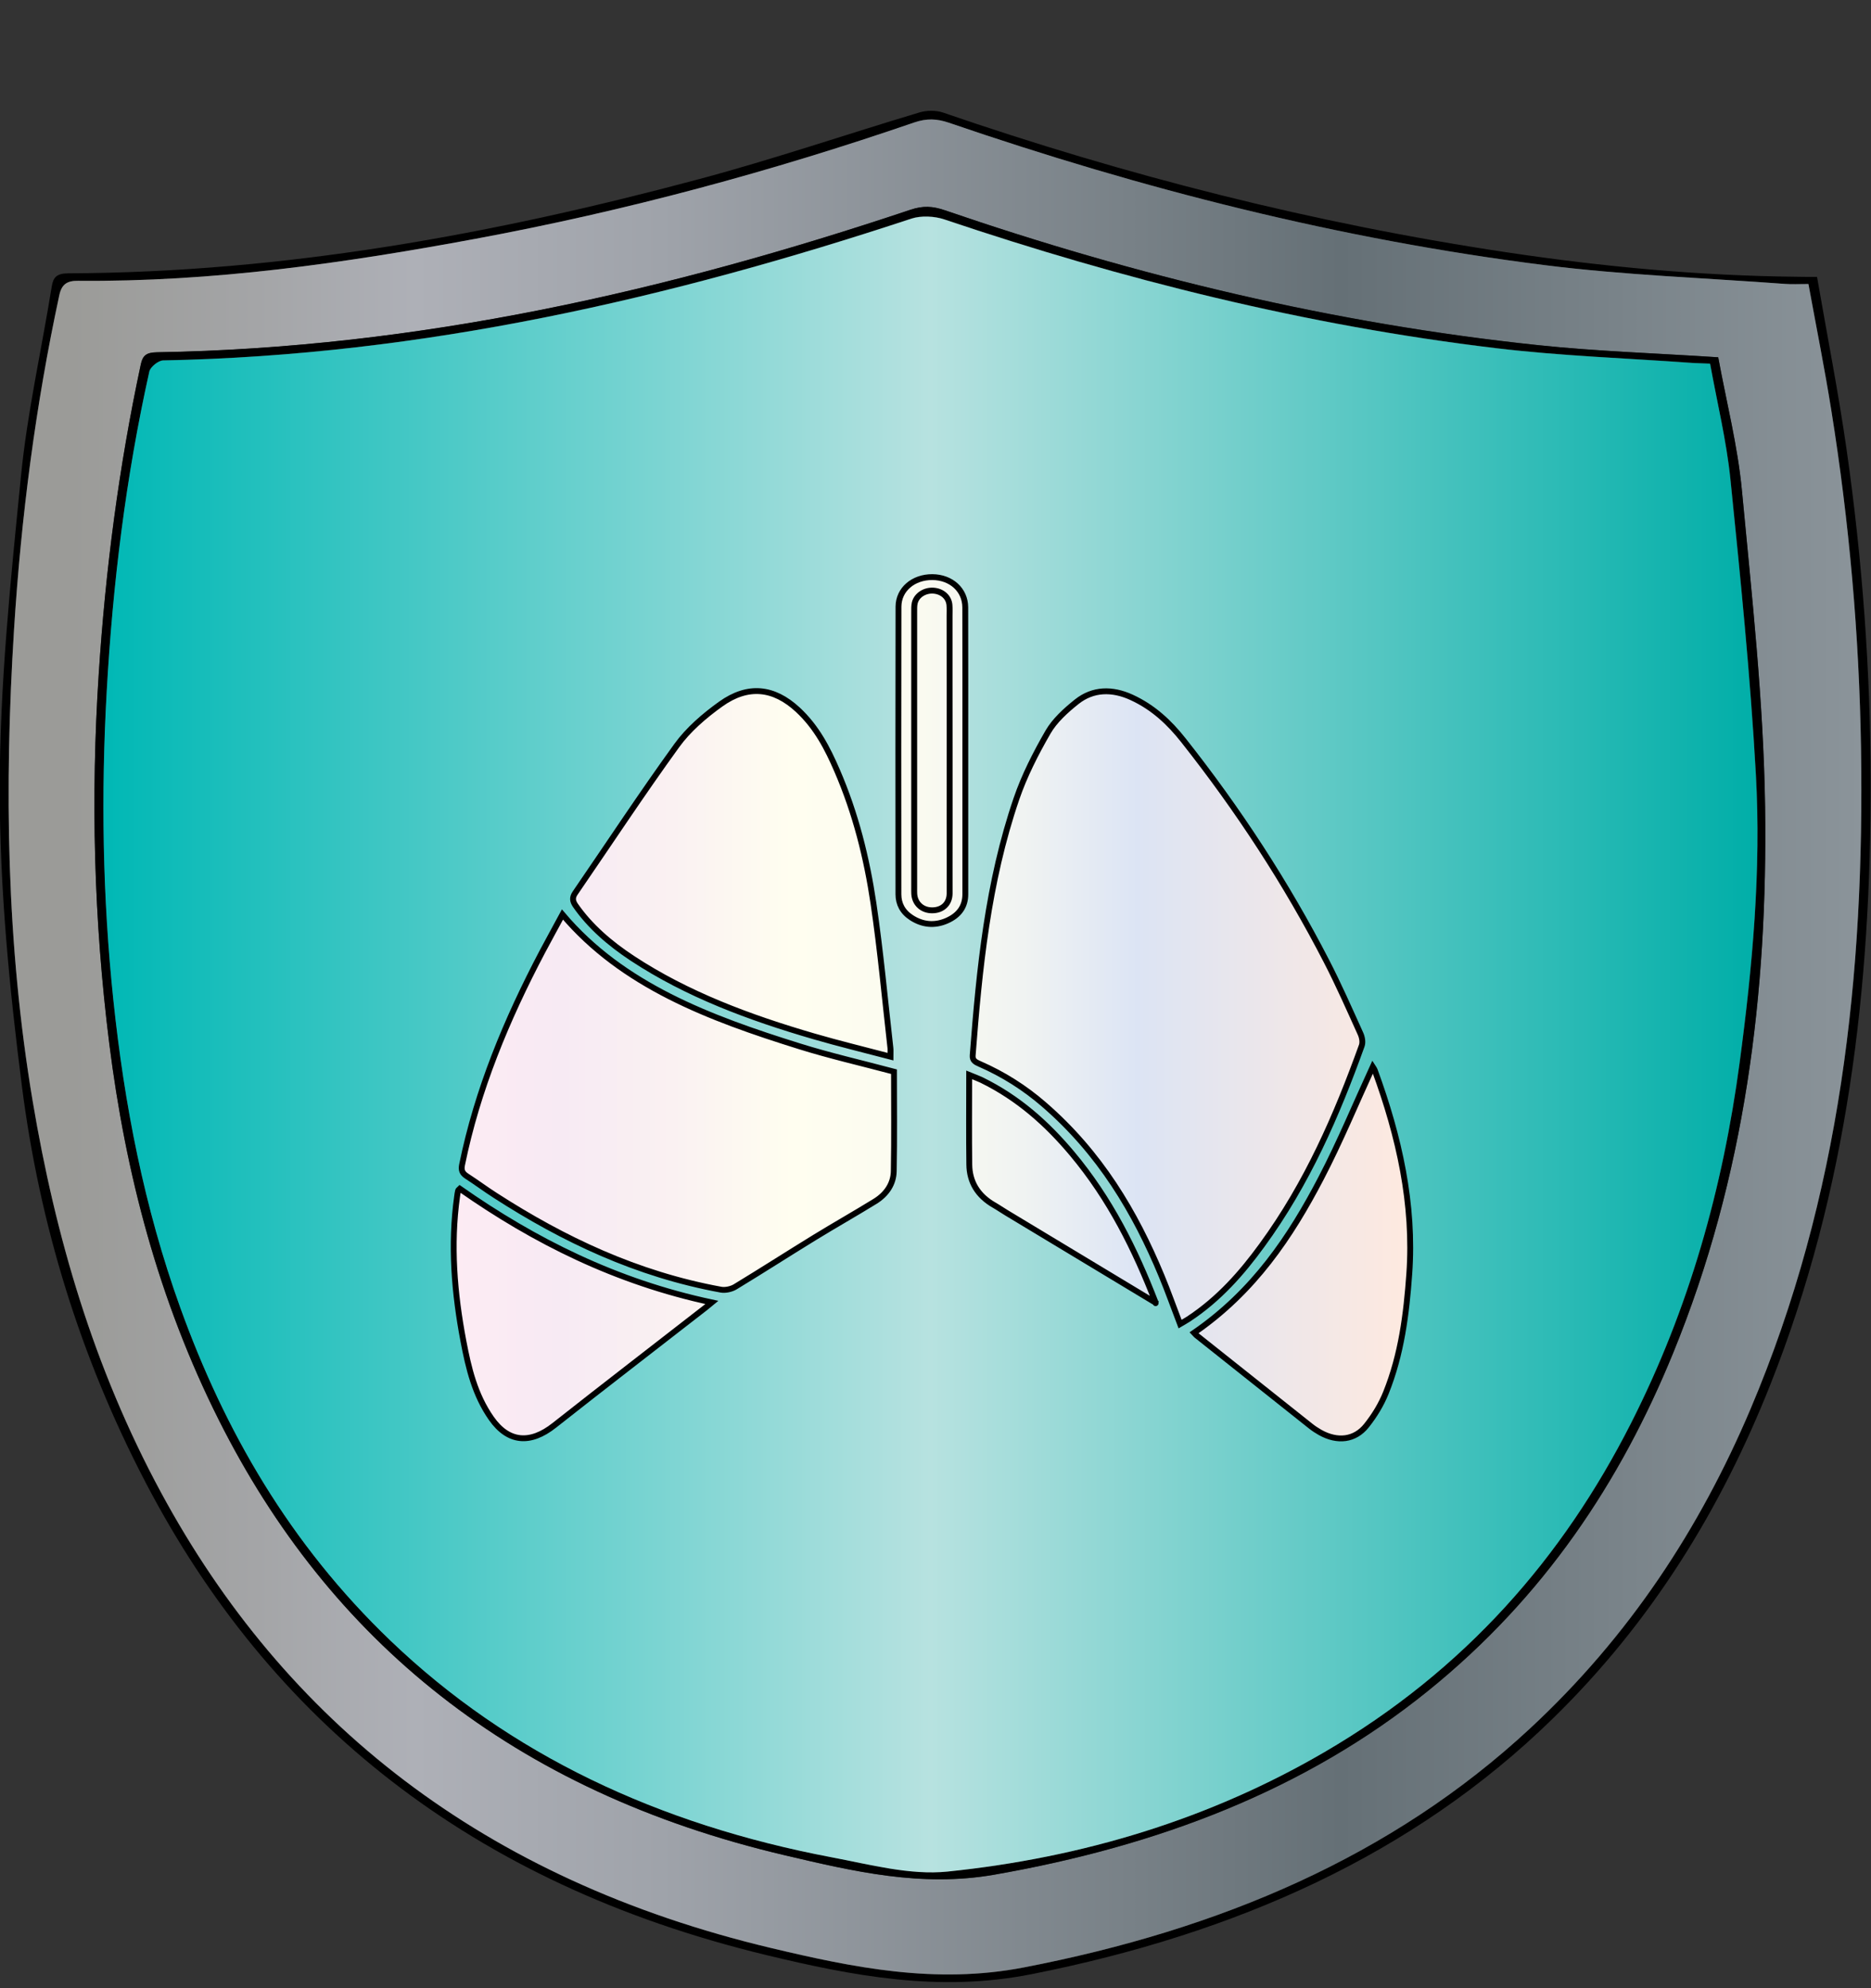 <?xml version="1.0" encoding="utf-8"?>
<!-- Generator: Adobe Illustrator 24.1.2, SVG Export Plug-In . SVG Version: 6.00 Build 0)  -->
<svg version="1.1" id="Layer_1" xmlns="http://www.w3.org/2000/svg" xmlns:xlink="http://www.w3.org/1999/xlink" x="0px" y="0px"
	 viewBox="800 360 320 340" style="enable-background:new 0 0 1920 1080;" xml:space="preserve">
<rect x="800" y="360" width="320" height="340" fill="#333333" stroke="none"/>
<style type="text/css">
	.st0{fill:url(#SVGID_1_);}
	.st1{fill:url(#SVGID_2_);}
	.st2{fill:url(#SVGID_3_);stroke:#000000;stroke-miterlimit:10;}
</style>
<g>
	<g>
		<path d="M1110.77,407.35c1.72,9.96,3.66,19.76,5.07,29.63c2.68,18.8,4.07,37.69,4.1,56.64c0.06,35.12-3.89,69.76-17.19,103.25
			c-8.33,20.97-20.07,40.35-37.25,57.1c-23.83,23.24-54.09,36.69-89.04,43.63c-15.87,3.15-30.62,0.3-45.42-3.27
			c-50.6-12.21-84.93-40.23-106.1-80.74c-11.28-21.58-18.16-44.26-21.17-67.66c-2.17-16.92-3.82-33.99-3.82-50.99
			c0-17.85,1.87-35.72,3.64-53.54c1.07-10.85,3.52-21.6,5.26-32.41c0.26-1.6,0.86-2.24,2.87-2.25c37.04-0.14,72.8-6.72,107.93-16.13
			c12.69-3.4,25.07-7.63,37.64-11.39c1.19-0.36,2.81-0.37,3.97,0.02c31.23,10.75,63.33,18.95,96.51,23.92
			c16.4,2.46,32.93,4,49.61,4.17C1108.34,407.36,1109.32,407.35,1110.77,407.35z M1109.3,408.57c-1.61,0-2.82,0.08-4.01-0.01
			c-13.71-1.02-27.51-1.5-41.1-3.21c-35.13-4.42-68.97-13.06-101.89-24.35c-2.08-0.71-3.82-0.77-5.93-0.05
			c-24.37,8.37-49.33,15.12-75,19.89c-22.42,4.16-44.99,7.4-68.06,7.19c-1.83-0.02-2.76,0.59-3.16,2.43
			c-4.08,18.92-6.54,38.01-7.75,57.2c-1.69,26.95-1.31,53.86,3.19,80.66c3.88,23.12,10.43,45.6,21.93,66.88
			c21.21,39.26,55.12,66.22,104.41,77.95c14.06,3.34,28.09,6.22,43.17,3.31c33.58-6.48,62.99-18.99,86.52-40.81
			c17.14-15.89,29.16-34.4,37.74-54.61c15.53-36.58,19.54-74.59,18.93-113.14c-0.31-19.33-2.01-38.58-5.08-57.73
			C1112.06,423.01,1110.63,415.89,1109.3,408.57z"/>
		<linearGradient id="SVGID_1_" gradientUnits="userSpaceOnUse" x1="801.47" y1="539.036" x2="1118.347" y2="539.036">
			<stop  offset="0.034" style="stop-color:#9B9B98"/>
			<stop  offset="0.134" style="stop-color:#A4A5A7"/>
			<stop  offset="0.219" style="stop-color:#AEB0B7"/>
			<stop  offset="0.352" style="stop-color:#9FA3AA"/>
			<stop  offset="0.605" style="stop-color:#788187"/>
			<stop  offset="0.719" style="stop-color:#657076"/>
			<stop  offset="1" style="stop-color:#8B949A"/>
		</linearGradient>
		<path class="st0" d="M1109.3,408.57c1.34,7.33,2.77,14.44,3.91,21.59c3.07,19.15,4.77,38.4,5.08,57.73
			c0.61,38.56-3.4,76.56-18.93,113.14c-8.58,20.2-20.6,38.71-37.74,54.61c-23.53,21.82-52.94,34.33-86.52,40.81
			c-15.08,2.91-29.11,0.03-43.17-3.31c-49.29-11.72-83.2-38.69-104.41-77.95c-11.5-21.28-18.05-43.76-21.93-66.88
			c-4.5-26.79-4.88-53.71-3.19-80.66c1.21-19.19,3.67-38.28,7.75-57.2c0.4-1.84,1.33-2.45,3.16-2.43
			c23.06,0.21,45.64-3.03,68.06-7.19c25.67-4.77,50.64-11.52,75-19.89c2.11-0.72,3.85-0.66,5.93,0.05
			c32.92,11.29,66.76,19.93,101.89,24.35c13.59,1.71,27.39,2.19,41.1,3.21C1106.48,408.64,1107.68,408.57,1109.3,408.57z
			 M1093.87,421.1c-10.67-0.7-20.8-1.02-30.82-2.07c-35.05-3.69-68.75-11.84-101.47-23.07c-2.08-0.72-3.72-0.8-5.85-0.09
			c-41.47,13.89-84.03,23.64-128.9,24.38c-1.81,0.03-2.43,0.55-2.75,2.05c-3.76,17.52-6.04,35.18-7.2,52.95
			c-1.37,21.1-0.84,42.15,1.8,63.19c2.79,22.23,8.4,43.82,18.74,64.4c18.86,37.55,50.12,63.5,96.91,74.46
			c11.6,2.72,23.2,5.48,35.7,3.3c28.04-4.9,53.2-14.48,74.17-31.41c19.93-16.09,32.97-35.85,41.93-57.75
			c12.39-30.26,16.2-61.67,15.75-93.44c-0.26-18.04-2.26-36.08-3.96-54.08C1097.21,436.26,1095.26,428.7,1093.87,421.1z"/>
		<path d="M1093.87,421.1c1.39,7.6,3.34,15.16,4.06,22.81c1.7,18.01,3.7,36.04,3.96,54.08c0.45,31.77-3.37,63.18-15.75,93.44
			c-8.96,21.9-22,41.66-41.93,57.75c-20.98,16.94-46.13,26.51-74.17,31.41c-12.5,2.18-24.1-0.58-35.7-3.3
			c-46.78-10.96-78.05-36.91-96.91-74.46c-10.33-20.57-15.95-42.17-18.74-64.4c-2.64-21.04-3.18-42.09-1.8-63.19
			c1.15-17.77,3.44-35.43,7.2-52.95c0.32-1.5,0.95-2.02,2.75-2.05c44.87-0.75,87.43-10.5,128.9-24.38c2.13-0.71,3.76-0.62,5.85,0.09
			c32.72,11.23,66.42,19.38,101.47,23.07C1073.07,420.08,1083.2,420.4,1093.87,421.1z M1092.48,422.19
			c-1.29-0.06-2.16-0.07-3.02-0.14c-11.19-0.81-22.46-1.19-33.56-2.52c-32.54-3.89-63.87-11.74-94.39-22.03
			c-1.65-0.56-3.96-0.67-5.58-0.14c-41.25,13.61-83.46,23.39-128.01,24.26c-0.83,0.02-2.19,1.14-2.36,1.89
			c-4.03,18.06-6.26,36.32-7.29,54.66c-0.99,17.6-0.71,35.2,1.13,52.79c1.87,17.87,5.25,35.46,11.44,52.62
			c7.57,21.01,18.69,40.42,35.95,56.96c20.34,19.49,45.82,31.44,75.47,37.06c6.53,1.24,13.41,3.1,19.82,2.44
			c23.25-2.38,44.92-9.04,64.41-20.4c24.23-14.12,40.87-33.44,52.43-56.18c10.03-19.74,15.77-40.44,18.63-61.78
			c2.19-16.4,3.7-32.85,2.77-49.34c-0.95-16.82-2.64-33.62-4.35-50.4C1095.28,435.34,1093.67,428.8,1092.48,422.19z"/>
		<linearGradient id="SVGID_2_" gradientUnits="userSpaceOnUse" x1="817.698" y1="538.604" x2="1100.584" y2="538.604">
			<stop  offset="0" style="stop-color:#00B8B5"/>
			<stop  offset="0.5" style="stop-color:#B7E2E0"/>
			<stop  offset="1" style="stop-color:#00AEA8"/>
		</linearGradient>
		<path class="st1" d="M1092.48,422.19c1.19,6.61,2.8,13.16,3.47,19.77c1.71,16.78,3.41,33.58,4.35,50.4
			c0.93,16.48-0.58,32.94-2.77,49.34c-2.85,21.34-8.6,42.04-18.63,61.78c-11.56,22.74-28.2,42.06-52.43,56.18
			c-19.49,11.36-41.15,18.01-64.41,20.4c-6.41,0.66-13.29-1.21-19.82-2.44c-29.65-5.62-55.13-17.57-75.47-37.06
			c-17.26-16.54-28.38-35.95-35.95-56.96c-6.18-17.16-9.56-34.75-11.44-52.62c-1.85-17.59-2.12-35.18-1.13-52.79
			c1.03-18.34,3.26-36.6,7.29-54.66c0.17-0.76,1.53-1.88,2.36-1.89c44.55-0.87,86.77-10.65,128.01-24.26
			c1.62-0.53,3.93-0.42,5.58,0.14c30.53,10.29,61.85,18.14,94.39,22.03c11.11,1.33,22.37,1.71,33.56,2.52
			C1090.32,422.11,1091.19,422.13,1092.48,422.19z"/>
	</g>
	<linearGradient id="SVGID_3_" gradientUnits="userSpaceOnUse" x1="877.593" y1="532.337" x2="1041.198" y2="532.337">
		<stop  offset="0" style="stop-color:#FDEBF3"/>
		<stop  offset="0.112" style="stop-color:#F7EAF3"/>
		<stop  offset="0.23" style="stop-color:#FAF1F2"/>
		<stop  offset="0.354" style="stop-color:#FFFEF0"/>
		<stop  offset="0.478" style="stop-color:#FBFBF0"/>
		<stop  offset="0.595" style="stop-color:#F0F3F2"/>
		<stop  offset="0.709" style="stop-color:#DDE5F4"/>
		<stop  offset="0.714" style="stop-color:#DCE4F4"/>
		<stop  offset="1" style="stop-color:#FEE9DF"/>
	</linearGradient>
	<path class="st2" d="M965.1,488.33c0,8.2-0.01,16.4,0,24.6c0,2.07-1.05,3.6-3.19,4.53c-2.1,0.91-4.15,0.68-6.01-0.52
		c-1.54-0.99-2.24-2.38-2.24-4c-0.01-16.4-0.03-32.79,0.01-49.19c0.01-2.96,2.54-5.08,5.8-5.06c3.22,0.03,5.61,2.19,5.62,5.18
		C965.11,472.02,965.1,480.17,965.1,488.33z M962.41,488.34c0-7.67,0-15.34,0-23.01c0-0.62,0.03-1.25-0.02-1.87
		c-0.11-1.37-1.25-2.36-2.76-2.46c-1.47-0.09-2.85,0.79-3.17,2.09c-0.12,0.51-0.1,1.05-0.1,1.57c-0.01,9.35,0,18.7,0,28.05
		c0,6.38,0,12.75,0,19.13c0,0.34-0.01,0.67,0.01,1.01c0.09,1.67,1.37,2.84,3.09,2.82c1.75-0.01,2.95-1.14,2.96-2.88
		C962.41,504.64,962.4,496.49,962.41,488.34z M1003.26,585.58c5.24-3.45,9.13-7.9,12.58-12.64c7.75-10.61,12.78-22.23,17.06-34.11
		c0.22-0.62,0.06-1.45-0.22-2.07c-1.88-4.15-3.71-8.32-5.81-12.39c-6.82-13.23-15.01-25.82-24.48-37.79
		c-2.34-2.96-5.11-5.61-8.87-7.33c-3.3-1.51-6.59-1.45-9.36,0.75c-1.9,1.51-3.79,3.24-4.92,5.2c-2.12,3.67-4.06,7.49-5.4,11.41
		c-4.89,14.3-6.35,29.07-7.48,43.86c-0.07,0.87,0.45,1.15,1.19,1.47c4.08,1.78,7.71,4.1,10.93,6.88
		c9.66,8.32,15.67,18.47,20.19,29.37c1.1,2.65,2.05,5.35,3.16,8.24C1002.45,586.06,1002.87,585.84,1003.26,585.58z M1004.6,588.33
		c6.53,5.19,13.05,10.38,19.59,15.57c0.49,0.39,1.03,0.74,1.59,1.06c2.96,1.66,5.94,1.33,7.93-1.17c1.37-1.72,2.53-3.63,3.32-5.6
		c2.65-6.58,3.51-13.45,4-20.34c0.85-11.93-1.74-23.46-5.89-34.79c-0.1-0.27-0.29-0.51-0.36-0.62c-2.93,6.37-5.59,12.83-8.84,19.06
		c-5.19,9.95-11.44,19.34-21.72,26.42C1004.41,588.12,1004.49,588.24,1004.6,588.33z M997.62,582.68
		c-3.48-8.99-7.77-17.66-14.27-25.41c-4.22-5.03-9.12-9.47-15.48-12.58c-0.5-0.24-1.03-0.43-2.11-0.87c0,5.4-0.05,10.38,0.02,15.36
		c0.04,2.9,1.39,5.29,4.3,6.94c0.7,0.4,1.35,0.86,2.04,1.27c8.55,5.16,17.11,10.31,25.53,15.39
		C997.64,582.96,997.67,582.81,997.62,582.68z M892.8,522.67c-6.19,11.73-11.18,23.79-13.77,36.51c-0.18,0.88-0.02,1.43,0.81,1.96
		c1.66,1.07,3.22,2.24,4.88,3.3c11.65,7.51,24.19,13.48,38.61,16.11c0.74,0.13,1.77-0.1,2.41-0.49c4.57-2.77,9.04-5.65,13.59-8.44
		c3.41-2.09,6.91-4.07,10.32-6.17c2.03-1.25,3.17-3.06,3.21-5.16c0.11-5.74,0.04-11.48,0.04-17.02c-5.72-1.52-11.02-2.73-16.16-4.34
		c-15.43-4.81-30.3-10.41-40.54-22.54C895.01,518.6,893.88,520.63,892.8,522.67z M952.29,539.22c-0.94-8.24-1.68-16.51-2.9-24.73
		c-1.15-7.75-3.05-15.39-6.24-22.75c-1.62-3.74-3.48-7.38-6.7-10.37c-4.12-3.81-8.52-4.3-13.18-0.97c-2.84,2.03-5.58,4.41-7.51,7.08
		c-6.01,8.3-11.61,16.82-17.39,25.24c-0.52,0.76-0.46,1.37,0.05,2.11c2.5,3.6,5.89,6.52,9.73,9.05c9.35,6.16,20,10.13,31.07,13.35
		c4.22,1.23,8.52,2.27,13.08,3.47C952.3,539.97,952.33,539.59,952.29,539.22z M878.35,563.6c-0.08,0.33-0.13,0.66-0.17,0.99
		c-1.16,8.3-0.48,16.56,1.08,24.77c0.87,4.58,1.94,9.16,4.79,13.22c2.89,4.11,6.63,4.43,10.75,1.17
		c8.57-6.76,17.24-13.42,25.86-20.13c0.35-0.27,0.68-0.55,1.09-0.89c-16.37-3.49-30.34-10.5-43.1-19.44
		C878.48,563.46,878.37,563.52,878.35,563.6z M962.4,465.34c0-0.62,0.03-1.25-0.02-1.87c-0.11-1.37-1.25-2.36-2.76-2.46
		c-1.47-0.09-2.85,0.79-3.17,2.09c-0.12,0.51-0.1,1.05-0.1,1.57c-0.01,9.35,0,18.7,0,28.05c0,6.38,0,12.75,0,19.13
		c0,0.34-0.01,0.67,0.01,1.01c0.09,1.67,1.37,2.84,3.09,2.82c1.75-0.01,2.95-1.14,2.96-2.88c0.02-8.15,0.01-16.3,0.01-24.45
		C962.41,480.68,962.41,473.01,962.4,465.34z"/>
</g>
</svg>
